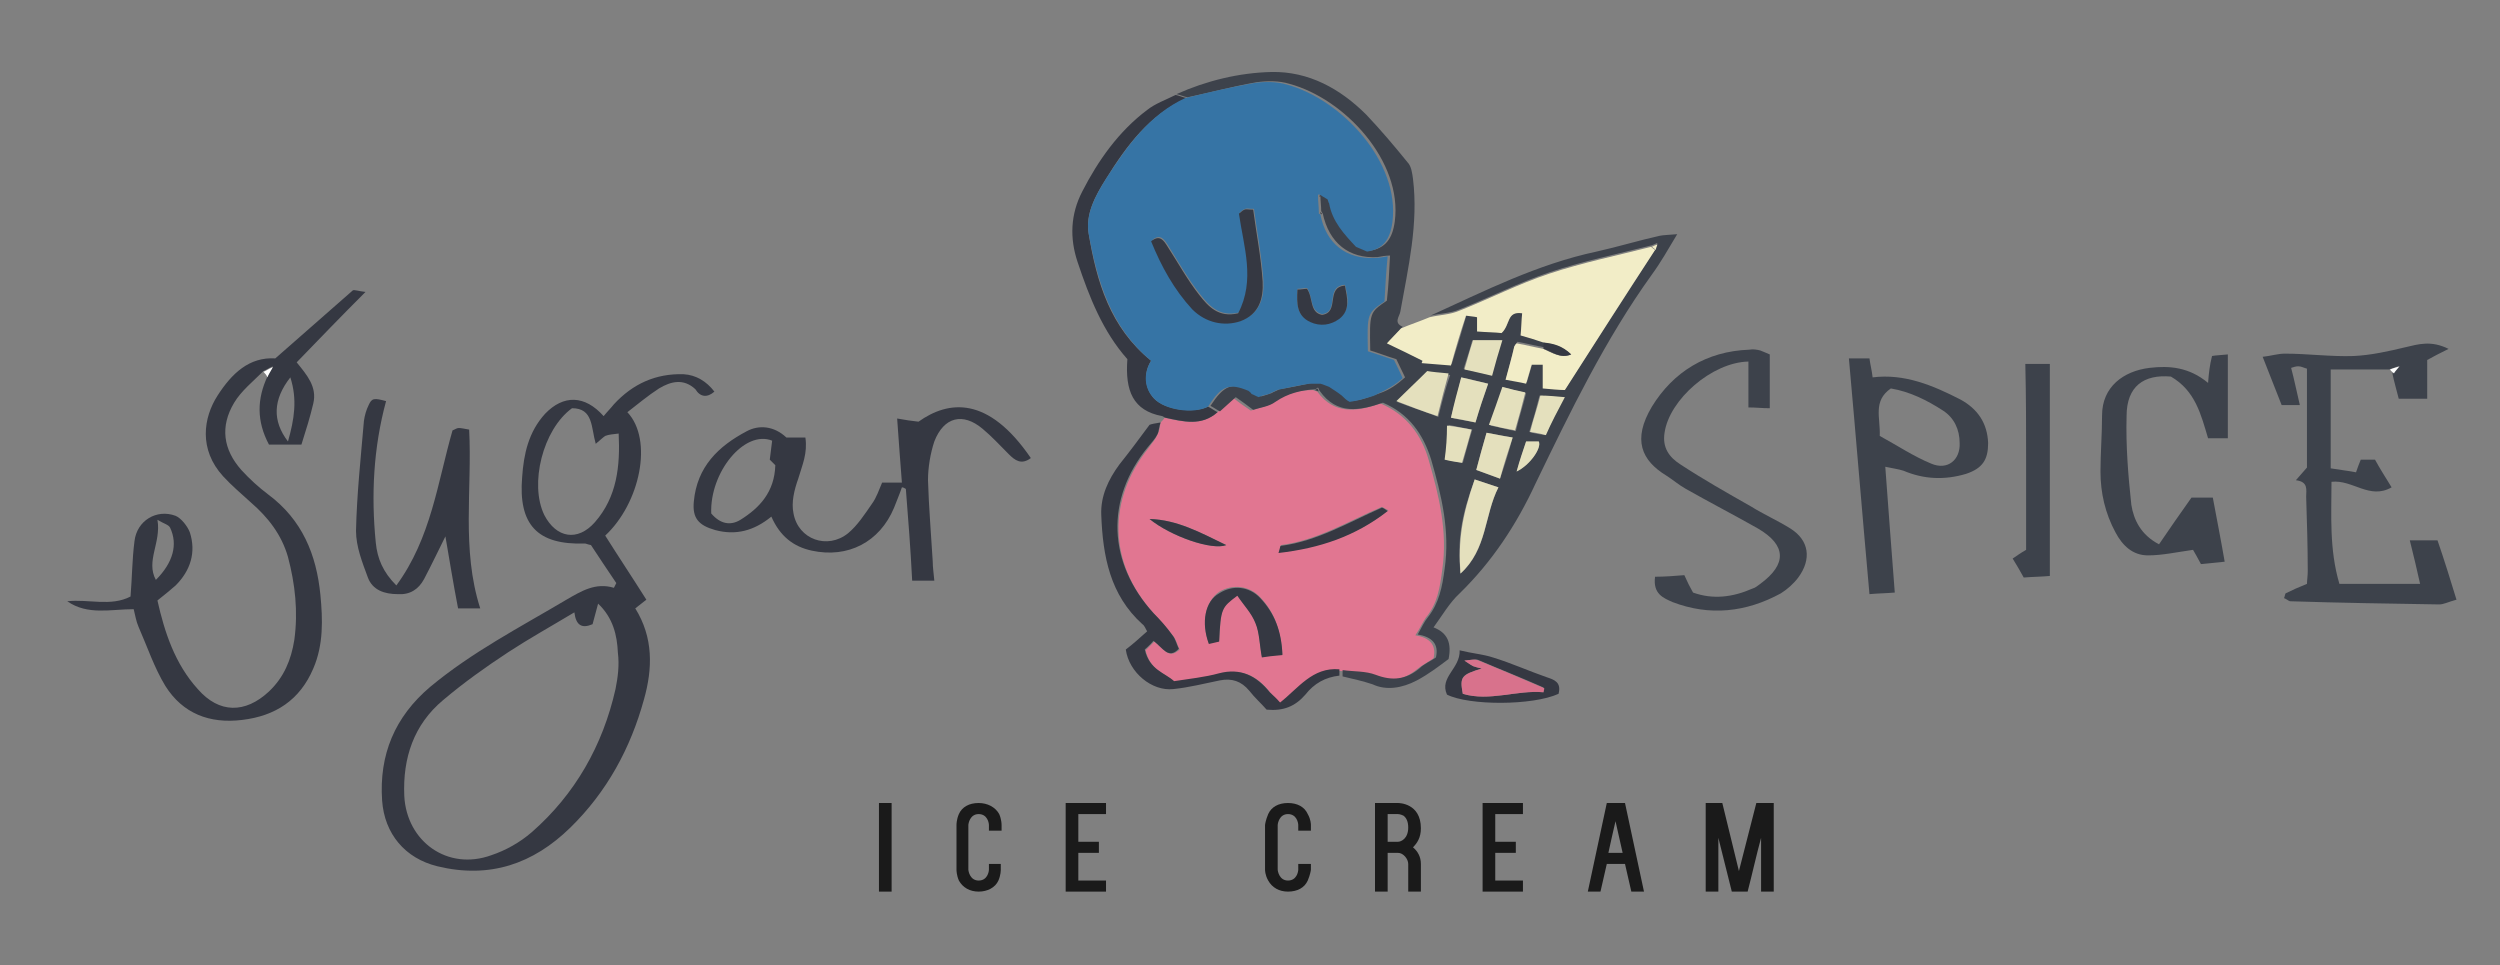 <?xml version="1.0" encoding="utf-8"?>
<!-- Generator: Adobe Illustrator 25.4.0, SVG Export Plug-In . SVG Version: 6.00 Build 0)  -->
<svg version="1.1" id="Layer_1" xmlns="http://www.w3.org/2000/svg" xmlns:xlink="http://www.w3.org/1999/xlink" x="0px" y="0px"
	 viewBox="0 0 316 122" style="enable-background:new 0 0 316 122;" xml:space="preserve">
<rect x="0" y="0" width="316" height="122" fill="#808080" stroke="none"/>
<style type="text/css">
	.st0{fill:none;}
	.st1{fill:#E17691;}
	.st2{fill:#3D424B;}
	.st3{fill:#353842;}
	.st4{fill:#F2EDC7;}
	.st5{fill:#3674A5;}
	.st6{fill:#E4E0BD;}
	.st7{fill:#FEFEFE;}
	.st8{fill:#D8728C;}
	.st9{fill:#1A1A1A;}
</style>
<g>
	<path class="st0" d="M97.5,55.7c-3.5-1.4-7.9,4-7.7,9.2c1.1,1.3,2.3,1.7,3.7,0.8c2.5-1.6,4.4-3.5,4.4-6.9c-0.2-0.2-0.5-0.5-0.7-0.7
		C97.4,57.2,97.5,56.4,97.5,55.7z"/>
	<path class="st0" d="M203.3,107.8h1.7l-0.9-4C203.9,105.1,203.6,106.4,203.3,107.8z"/>
	<path class="st0" d="M21.5,66.7c-0.2-0.4-0.9-0.6-1.6-1c0.5,2.9-1.5,5.2-0.1,7.6C21.9,71.2,22.6,68.8,21.5,66.7z"/>
	<path class="st0" d="M177.4,103.1c-0.4-0.2-0.7-0.2-0.7-0.2h-1.3v3.5h1.3c0.4,0,1.3-0.4,1.3-1.7C178,103.8,177.8,103.3,177.4,103.1
		z"/>
	<path class="st0" d="M245.6,51.8c-2.1-1.3-4.2-2.3-6.6-2.8c-2.2,1.6-1.3,3.8-1.4,6c2.2,1.2,4.3,2.6,6.5,3.5c2,0.8,3.6-0.5,3.6-2.7
		C247.7,54.2,247.1,52.8,245.6,51.8z"/>
	<path class="st0" d="M76.5,55c-0.4,0.2-0.7,0.5-1.2,1c-0.6-2.1-0.3-4.4-3-4.5c-3.7,2.7-5.4,9.6-3.5,13.5c1.5,3,4.2,3.4,6.4,0.9
		c2.8-3.2,3.2-7,3-11.2C77.5,54.8,76.9,54.8,76.5,55z"/>
	<path class="st0" d="M36.7,47.7c-2.2,2.8-2.3,5.5-0.3,8.1C37.2,53.1,37.6,50.6,36.7,47.7z"/>
	<path class="st1" d="M145.2,56.6c-5.3,6.6-5.1,14.7,0.7,21c0.8,0.9,1.6,1.8,2.4,2.8c0.4,0.5,0.5,1.1,0.8,1.7c-1.4,1.3-2-0.1-3.2-1
		c-0.4,0.4-0.9,0.9-1.1,1.1c0.6,2.6,2.5,2.9,3.7,4c1.9-0.3,3.9-0.5,5.7-1c2.8-0.8,4.8,0.3,6.4,2.4c0.3,0.4,0.7,0.8,1.3,1.3
		c2.3-1.8,4.1-4.6,7.5-4.1c1.4,0.2,2.9,0.1,4.2,0.6c2.1,0.8,3.8,0.6,5.5-0.8c0.6-0.5,1.4-0.9,2.1-1.4c0.4-1.7-0.5-2.6-2.3-2.9
		c0.6-0.9,0.9-1.6,1.3-2.2c1.5-1.8,1.8-3.8,2.1-6.1c0.7-4.8-0.4-9.3-1.7-13.8c-0.9-3.2-2.8-5.8-6.1-7.2c-2.9,1-5.8,1.5-8-1.5
		c-0.2-0.1-0.4-0.1-0.5-0.2c-1.9,0-3.6,0.5-5.1,1.6c-0.8,0.5-1.9,0.7-2.8,1c-0.9-0.6-1.6-1.1-2.2-1.6c-0.7,0.7-1.4,1.2-2,1.8
		c-2.1,1.8-4.4,1.2-6.7,0.7c-0.1,0.2-0.3,0.4-0.5,0.6c-0.1,0.5-0.1,1-0.4,1.5C146.1,55.5,145.6,56,145.2,56.6z M161.9,68.9
		c4.6-0.6,8.5-3,12.7-4.8c0.1-0.1,0.4,0.2,0.9,0.4c-4.1,3.2-8.7,4.7-13.8,5.3C161.8,69.2,161.9,68.9,161.9,68.9z M159.3,75.5
		c1.8,1.9,2.6,4.2,2.8,7.2c-1.1,0.1-1.9,0.2-2.6,0.3c-0.3-1.6-0.3-3.1-0.8-4.3c-0.5-1.3-1.5-2.3-2.3-3.5c-2,1.5-2.1,1.6-2.3,5.8
		c-0.4,0.1-0.9,0.2-1.3,0.3c-1-2.7-0.4-5.3,1.3-6.5C155.8,73.8,157.9,74,159.3,75.5z M155,68.9c-1.8,0.7-7-1.1-9.7-3.3
		C148.8,65.7,151.7,67.3,155,68.9z"/>
	<path class="st2" d="M179.1,86c1.5-0.8,2.8-1.8,4-2.7c0.4-2-0.1-3.3-1.9-4c1.1-1.5,2-3.1,3.3-4.3c4.1-4,7.2-8.7,9.6-13.9
		c4.4-9.1,8.8-18.2,14.7-26.4c1.1-1.5,2-3.1,3.2-5.1c-1.1,0.1-1.7,0.1-2.2,0.2c-2.7,0.6-5.3,1.4-8,2c-7.5,1.6-14.2,5-21,8.1
		c1.2-0.3,2.6-0.3,3.7-0.8c3.8-1.5,7.5-3.4,11.4-4.7c4.2-1.4,8.6-2.3,12.9-3.4c0.2-0.1,0.3-0.1,0.7-0.3c-0.1,0.3-0.2,0.5-0.2,0.7
		c-3.7,5.8-7.5,11.6-11.4,17.7c-0.7,0-1.7-0.1-2.8-0.2c0-1.1,0-2,0-3c-0.5,0-0.9,0-1.4,0c-0.2,0.7-0.4,1.4-0.7,2.4
		c-0.8-0.1-1.5-0.3-2.6-0.5c0.4-1.5,0.7-2.9,1.1-4.2c0.1-0.1,0.2-0.2,0.3-0.4c1.1,0.2,2.3,0.5,3.4,0.7c0-0.3,0-0.5,0-0.8
		c-0.9-0.3-1.9-0.6-2.9-0.9c0.1-0.9,0.1-1.8,0.2-2.8c-2-0.3-1.5,1.5-2.6,2.5c-0.8,0-1.9-0.1-3.1-0.2c0-0.6,0-1.1,0-1.8
		c-0.5,0-0.8-0.1-1.4-0.2c-0.6,2.1-1.2,4.1-1.9,6.3c-1.3-0.1-2.5-0.2-3.7-0.3c0-0.1,0.1-0.2,0.1-0.3c-1.4-0.7-2.8-1.4-4.4-2.2
		c0.6-0.6,1.2-1.2,1.8-1.9c-1.2-0.5-0.4-1.3-0.3-1.9c1-5.6,2.3-11.1,1.6-16.8c-0.1-0.7-0.2-1.6-0.7-2.1c-1.7-2.1-3.4-4.1-5.2-6
		c-3.3-3.3-7.3-5.5-12-5.4c-4.1,0.1-8.2,1.1-12,2.8c0.5,0.1,0.9,0.3,1.4,0.4c2.9-0.6,5.8-1.4,8.7-1.9c1.4-0.2,2.9-0.2,4.2,0.2
		c7,1.9,14.3,9.8,13.3,17.4c-0.3,2.2-1.2,3.4-3.2,3.7c-0.5-0.2-0.9-0.4-1.4-0.6c-1.6-1.5-3.1-3.2-3.4-5.5c-0.1-0.2-0.1-0.4-0.2-0.5
		c-0.3-0.2-0.7-0.4-1-0.6c0,0.1-0.1,0.2-0.2,0.2c0,0.7,0.1,1.3,0.1,2c0.1,0.1,0.1,0.2,0.2,0.3c0.8,3.7,3.3,5.7,6.9,5.5
		c0.5-0.1,1.1-0.2,1.6-0.2c-0.1,2-0.2,3.9-0.4,5.7c-2.2,1.5-2.2,1.5-2.1,6.3c1,0.3,2,0.7,3.3,1.1c0.3,0.6,0.6,1.3,1.1,2.3
		c-1,0.9-2,1.6-3.2,2c-0.6,0.2-1.1,0.4-1.7,0.6s-1.2,0.3-1.8,0.4c-0.3-0.3-0.6-0.6-1-0.8c-0.6-0.4-1.1-0.7-1.6-1.1
		c-0.4-0.1-0.8-0.3-1.1-0.4l0,0c-0.5,0-0.9,0-1.4,0c-1.4,0.3-2.8,0.6-4.1,0.8c-0.3,0.2-0.7,0.3-1,0.5c-0.4,0.1-0.8,0.3-1.3,0.4
		c-0.3-0.1-0.6-0.3-0.9-0.4c-0.1-0.1-0.3-0.2-0.4-0.4c-2.4-1-3.4-0.6-5.1,2c0.4,0.2,0.8,0.5,1.2,0.7c0.7-0.6,1.3-1.2,2-1.8
		c0.7,0.5,1.3,0.9,2.2,1.6c0.9-0.3,2-0.4,2.8-1c1.6-1.1,3.3-1.5,5.1-1.6c0.1-0.1,0.2-0.2,0.3-0.2c0.1,0.1,0.1,0.3,0.2,0.4
		c2.2,3.1,5.1,2.5,8,1.5c3.3,1.4,5.1,4,6.1,7.2c1.3,4.5,2.4,9,1.7,13.8c-0.3,2.3-0.7,4.3-2.1,6.1c-0.5,0.6-0.8,1.3-1.3,2.2
		c1.8,0.3,2.7,1.2,2.3,2.9c-0.7,0.5-1.5,0.8-2.1,1.4c-1.7,1.4-3.4,1.6-5.5,0.8c-1.3-0.5-2.8-0.4-4.2-0.6c0,0.2,0,0.5,0,0.8
		c1.3,0.3,2.6,0.6,3.8,1C175.2,87.3,177.2,87,179.1,86z M184.6,72.5c-0.4-4.3,0.1-7.3,1.8-11.9c0.9,0.3,1.8,0.6,3,1
		C187.6,65.2,188,69.5,184.6,72.5z M189.6,60.5c-1.1-0.4-1.9-0.7-3-1.1c0.4-1.5,0.8-3,1.3-4.7c1.1,0.2,2.1,0.4,3.3,0.6
		C190.7,57.2,190.2,58.8,189.6,60.5z M194.6,50c1,0.1,1.9,0.2,3.1,0.2c-0.9,1.7-1.6,3.1-2.4,4.8c-0.7-0.1-1.3-0.2-2-0.4
		C193.8,53,194.2,51.6,194.6,50z M194.5,55.8c0.4,0.8-1.1,2.9-2.8,3.8c0.5-1.5,0.8-2.6,1.2-3.8C193.5,55.8,194.1,55.8,194.5,55.8z
		 M192.9,49.7c-0.4,1.6-0.9,3.1-1.3,4.8c-1.1-0.2-2.1-0.5-3.2-0.7c0.6-1.6,1.1-3.1,1.7-4.8C191,49.2,191.8,49.4,192.9,49.7z
		 M186.1,43c1.2,0,2.3,0,3.7,0c-0.5,1.6-0.9,2.9-1.3,4.4c-1.2-0.3-2.2-0.5-3.5-0.8C185.4,45.3,185.8,44.2,186.1,43z M184.7,47.7
		c1.1,0.2,2.1,0.5,3.4,0.8c-0.6,1.7-1.1,3.2-1.6,4.9c-0.9-0.2-1.8-0.3-3.1-0.6C183.9,51,184.3,49.5,184.7,47.7z M186.1,54.3
		c-0.5,1.6-0.8,2.8-1.2,4.2c-0.8-0.1-1.4-0.3-2.2-0.4c0.1-1.4,0.3-2.8,0.4-4.4C184.1,53.9,185,54.1,186.1,54.3z M181.8,52.7
		c-1.8-0.7-3.4-1.2-5.2-1.9c1.3-1.3,2.4-2.3,3.9-3.8c0.5,0.1,1.6,0.2,2.8,0.4C182.7,49.1,182.3,50.7,181.8,52.7z"/>
	<path class="st3" d="M90.3,49.5c-1-1.3-2.3-2.1-3.9-2.2c-3.5-0.1-6.4,1.2-8.8,3.8c-0.4,0.5-0.9,1-1.3,1.5c-2.4-2.7-5.1-2.7-7.4-0.3
		c-2.1,2.3-2.7,5.1-2.9,8c-0.5,6,1.9,8.6,7.9,8.4c0.2,0,0.3,0.1,0.8,0.2c1,1.5,2.1,3.2,3.2,4.8c-0.1,0.2-0.2,0.4-0.3,0.6
		c-2.3-0.7-4.1,0.4-6,1.5c-5.9,3.5-11.9,6.6-17.2,11c-4.5,3.8-6.5,8.6-6.1,14.4c0.3,4.2,2.9,7.3,7,8.3c6.6,1.6,12.1-0.3,16.8-4.9
		c4.6-4.5,7.6-10,9.3-16.2c1.1-3.9,1.2-7.8-1.1-11.5c0.5-0.4,0.9-0.7,1.4-1.1c-1.7-2.7-3.5-5.4-5.2-8.1c4.4-4.1,6.1-12.1,2.8-15.6
		c1.3-1,2.6-2.1,4-3c1.5-0.9,3.1-1.3,4.6,0.1C88.5,50.2,89.4,50.3,90.3,49.5z M77.8,87.1c-1.6,7.1-5.1,13.3-10.6,18.1
		c-1.5,1.3-3.3,2.3-5.1,2.9c-5.5,2-10.7-1.7-11-7.5c-0.2-4.8,1.2-9,4.9-12.1c2.6-2.2,5.4-4.2,8.3-6.1c2.6-1.7,5.3-3.2,8.3-5
		c0.2,1.6,0.9,2.1,2.3,1.5c0.2-0.7,0.4-1.5,0.7-2.6c1.9,1.8,2.4,4,2.5,6.2C78.3,84.1,78.1,85.6,77.8,87.1z M75.2,66
		c-2.2,2.5-4.9,2-6.4-0.9c-1.9-3.9-0.2-10.8,3.5-13.5c2.7,0,2.4,2.4,3,4.5c0.6-0.5,0.9-0.8,1.2-1c0.5-0.2,1-0.2,1.7-0.3
		C78.4,58.9,78,62.8,75.2,66z"/>
	<path class="st3" d="M33.9,62.5c-1.2-0.9-2.4-2-3.4-3.1c-2.3-2.6-2.7-5.5-0.9-8.5c0.9-1.5,2.4-2.7,3.7-4c0.3-0.1,0.5-0.3,1.2-0.6
		c-0.4,0.7-0.5,1-0.7,1.3c-1.3,2.8-1.4,5.6,0.2,8.6c1.4,0,2.7,0,4.1,0c0.6-1.9,1.1-3.5,1.5-5.2c0.5-2.1-0.8-3.6-2.1-5.2
		c2.9-3,5.6-5.8,8.7-8.9c-0.9-0.1-1.4-0.3-1.6-0.2c-3.2,2.8-6.4,5.6-9.8,8.6c-3.3-0.2-5.5,1.9-7.3,4.7c-1.8,2.8-2.4,6.8,0.7,10.2
		c1.1,1.2,2.3,2.2,3.5,3.3c2.2,1.9,3.9,4.1,4.7,6.9c0.9,3.4,1.3,6.9,0.8,10.5c-0.4,2.5-1.3,4.7-3.2,6.5c-3,2.8-6.3,2.8-9-0.3
		c-2.9-3.2-4.2-7.2-5.1-11.2c0.9-0.7,1.6-1.3,2.3-1.9c1.9-1.9,2.6-4.2,1.8-6.7c-0.3-0.8-1.1-1.8-1.8-2.1c-2.4-0.9-4.9,0.6-5.2,3.2
		c-0.3,2.3-0.3,4.6-0.5,7c-2.5,1.3-5.3,0.3-8,0.6c2.6,1.8,5.5,1,8.4,1c0.2,0.8,0.3,1.5,0.6,2.2c1.1,2.5,2,5.2,3.4,7.5
		c2.2,3.5,5.6,4.8,9.7,4.3c4.2-0.5,7.3-2.5,9-6.5c1.3-3,1.2-6.2,0.9-9.3C40,70.1,38.2,65.7,33.9,62.5z M36.7,47.7
		c0.9,2.8,0.5,5.3-0.3,8.1C34.4,53.2,34.5,50.5,36.7,47.7z M19.9,65.7c0.8,0.5,1.4,0.6,1.6,1c1,2.1,0.4,4.4-1.8,6.6
		C18.4,70.9,20.4,68.6,19.9,65.7z"/>
	<path class="st2" d="M308.1,68.3c-1,0-2.1,0-3.5,0c0.5,2,0.9,3.7,1.3,5.5c-3.5,0-6.8,0-10.2,0c-1.3-4.4-1-8.7-1-12.9
		c2.7-0.3,4.8,2.3,7.6,0.7c-0.8-1.3-1.5-2.4-2.1-3.5c-0.7,0-1.2,0-1.8,0c-0.2,0.5-0.4,1-0.6,1.6c-1-0.2-2-0.3-3.2-0.5
		c0-4.2,0-8.3,0-12.5c2.5,0,5,0,7.4,0c0.2-0.1,0.4-0.1,1.1-0.4c-0.4,0.6-0.6,0.7-0.7,0.9c0.2,1,0.5,2,0.8,3.2c1.2,0,2.4,0,3.6,0
		c0-1.9,0-3.5,0-4.9c0.9-0.5,1.5-0.8,2.7-1.4c-2.2-1.1-3.8-0.6-5.5-0.2c-2.1,0.5-4.3,1-6.5,1.1c-2.9,0.1-5.8-0.3-8.7-0.3
		c-0.9,0-1.8,0.3-2.8,0.4c0.9,2.3,1.6,4.1,2.4,6.1c0.5,0,1.2,0,2.3,0c-0.4-1.7-0.7-3.2-1.1-4.7c0.3-0.1,0.6-0.2,0.9-0.2
		c0.4,0,0.7,0.2,1.1,0.3c0,4.3,0,8.5,0,12.5c-0.5,0.6-0.9,1-1.4,1.6c1.6,0.2,1.3,1.2,1.3,2.1c0.1,3.1,0.2,6.3,0.2,9.4
		c0,0.6-0.1,1.2-0.1,1.6c-1,0.4-1.9,0.8-2.7,1.2c-0.1,0.2-0.1,0.4-0.2,0.6c0.3,0.1,0.6,0.4,0.8,0.4c6.2,0.2,12.5,0.3,18.8,0.4
		c0.6,0,1.1-0.3,2.2-0.6C309.7,73.2,309,70.9,308.1,68.3z"/>
	<path class="st4" d="M179.8,45.6c0,0.1-0.1,0.2-0.1,0.3c1.2,0.1,2.4,0.2,3.7,0.3c0.6-2.2,1.2-4.2,1.9-6.3c0.6,0.1,1,0.1,1.4,0.2
		c0,0.7,0,1.2,0,1.8c1.2,0.1,2.3,0.1,3.1,0.2c1.1-1,0.6-2.8,2.6-2.5c-0.1,0.9-0.1,1.9-0.2,2.8c1.1,0.3,2,0.6,2.9,0.9
		c1.2,0.2,2.4,0.5,3.5,1.5c-0.8,0.3-1.4,0.2-1.9,0c-0.6-0.2-1.1-0.5-1.6-0.7c-1.1-0.2-2.3-0.5-3.4-0.7c-0.1,0.1-0.2,0.2-0.3,0.4
		c-0.3,1.4-0.7,2.7-1.1,4.2c1,0.2,1.8,0.3,2.6,0.5c0.3-1,0.5-1.7,0.7-2.4c0.5,0,0.9,0,1.4,0c0,1,0,1.9,0,3c1.1,0.1,2.1,0.2,2.8,0.2
		c3.9-6.1,7.6-11.9,11.4-17.7c-0.1-0.1-0.3-0.2-0.5-0.4c-4.3,1.1-8.7,2-12.9,3.4c-3.9,1.3-7.6,3.2-11.4,4.7
		c-1.2,0.5-2.5,0.5-3.7,0.8c-1.2,0.5-2.4,0.9-3.6,1.4c-0.6,0.6-1.2,1.3-1.8,1.9C177,44.2,178.4,44.9,179.8,45.6z"/>
	<path class="st4" d="M195.1,44.1c-1.1-0.2-2.3-0.5-3.4-0.7C192.9,43.6,194,43.9,195.1,44.1L195.1,44.1z"/>
	<path class="st3" d="M116.1,53.3c-0.9-0.1-1.6-0.2-2.7-0.4c0.2,2.9,0.4,5.5,0.6,8.1c-0.9,0-1.6,0-2.5,0c-0.4,0.9-0.7,1.9-1.3,2.7
		c-0.9,1.3-1.8,2.7-3,3.7c-2.6,2.1-6.3,0.8-6.9-2.5c-0.3-1.4,0.1-3,0.6-4.4c0.5-1.7,1.2-3.2,0.9-5.2c-0.9,0-1.7,0-2.4,0
		c-1.6-1.5-3.5-1.6-5-0.8c-3.6,1.9-6.3,4.5-6.7,8.9c-0.2,2.1,0.6,3,2.7,3.6c2.6,0.7,4.9,0.1,7.1-1.7c1.1,2.5,2.8,3.8,5.1,4.3
		c4.6,1,8.6-1.1,10.4-5.4c0.3-0.8,0.7-1.7,1-2.6c0.2,0,0.3,0.1,0.5,0.2c0.3,3.8,0.6,7.6,0.8,11.6c1,0,1.8,0,2.8,0
		c-0.1-1.1-0.2-1.7-0.2-2.4c-0.2-3.4-0.5-6.9-0.6-10.3c0-1.6,0.3-3.4,0.8-4.9c1.2-3.1,3.6-3.7,6.1-1.6c1.2,1,2.2,2.1,3.3,3.2
		c0.8,0.8,1.6,1.4,2.8,0.5C124.9,50,119.9,50.6,116.1,53.3z M93.6,65.7c-1.3,0.8-2.6,0.5-3.7-0.8c-0.2-5.2,4.2-10.6,7.7-9.2
		c-0.1,0.7-0.2,1.5-0.3,2.4c0.2,0.2,0.5,0.5,0.7,0.7C97.9,62.2,96,64.2,93.6,65.7z"/>
	<path class="st2" d="M226.3,66.8c-1.6-1-3.4-1.8-5-2.8c-3-1.7-6-3.4-8.9-5.3c-1.4-0.9-2.3-2.1-2-4c0.6-4.2,6-8.9,10.6-9
		c0,1.9,0,3.8,0,5.8c1,0,1.7,0.1,2.7,0.1c0-2.5,0-4.7,0-6.8c-0.5-0.2-0.9-0.4-1.2-0.5c-0.4-0.1-0.9-0.2-1.4-0.1
		c-5.4,0.2-9.6,2.8-12.3,7.2c-2.5,4.2-1.3,6.8,1.8,8.7c0.8,0.5,1.6,1.2,2.5,1.7c3,1.7,6.1,3.3,9.1,5c3.6,2.1,3.7,4.5,0.3,7
		c-0.3,0.2-0.6,0.5-1,0.6c-2.5,1.1-5,1.4-7.5,0.5c-0.4-0.7-0.7-1.3-1.1-2.2c-1.2,0.1-2.5,0.2-3.7,0.2c-0.3,2.2,1.1,2.7,2.2,3.2
		c4.7,1.8,9.3,1.3,13.7-1.1c0.8-0.5,1.6-1.2,2.2-2C229,70.7,228.7,68.3,226.3,66.8z"/>
	<path class="st2" d="M279.1,48.4c-2.4-2-4.9-2.2-7.4-1.9c-3.3,0.4-6,2.4-6,6c0,2.4-0.2,4.8-0.2,7.1c0,2.7,0.6,5.3,1.9,7.7
		c0.9,1.7,2.2,2.9,4.1,2.9c1.8,0,3.6-0.4,5.7-0.7c0.2,0.3,0.5,0.9,1,1.8c1-0.1,2-0.2,3-0.3c-0.5-2.9-1-5.4-1.5-8.1c-1,0-1.9,0-2.7,0
		c-1.5,2.1-2.8,4-4.1,5.9c-2.3-1.2-3.2-3.1-3.5-5c-0.4-3.7-0.7-7.4-0.6-11.2c0-3.8,2.2-5.3,5.6-5c3.1,1.8,3.8,4.8,4.7,7.8
		c0.9,0,1.8,0,2.5,0c0-3.6,0-6.9,0-10.6c-0.9,0.1-1.5,0.1-2,0.2C279.3,46.2,279.2,47.1,279.1,48.4z"/>
	<path class="st2" d="M247.8,50.5c-3.5-1.8-7.1-3.3-11.1-2.8c-0.1-0.9-0.3-1.6-0.4-2.4c-0.9,0-1.7,0-2.6,0c0.9,10,1.7,19.8,2.6,29.8
		c1.1-0.1,2-0.1,3.2-0.2c-0.4-5.3-0.8-10.3-1.2-15.9c0.9,0.2,1.7,0.3,2.3,0.5c2.6,1.1,5.2,1.2,7.9,0.4c2.1-0.7,2.8-1.8,2.8-3.9
		C251.2,53.5,250,51.7,247.8,50.5z M244.1,58.6c-2.2-0.9-4.3-2.3-6.5-3.5c0.1-2.3-0.9-4.4,1.4-6c2.4,0.4,4.6,1.5,6.6,2.8
		c1.4,0.9,2.1,2.4,2.1,4.1C247.8,58.1,246.2,59.5,244.1,58.6z"/>
	<path class="st3" d="M53.6,73.2c1-1.9,1.9-3.8,2.7-5.4c0.5,2.9,1,6,1.6,9.1c1.1,0,1.8,0,2.8,0c-2.4-7.5-1-15.1-1.4-22.6
		c-0.6-0.1-1-0.2-1.3-0.2c-0.3,0-0.5,0.2-0.8,0.3C55.3,61,54.5,68,50.1,74c-1.7-1.7-2.4-3.4-2.6-5.4c-0.6-6-0.3-12,1.3-17.9
		c-1.5-0.4-1.8-0.4-2.2,0.5c-0.3,0.6-0.5,1.3-0.6,2c-0.4,4.7-0.9,9.3-1,13.9c0,2,0.8,4,1.5,5.9c0.6,1.6,2.1,2.1,3.8,2.1
		C51.8,75.2,52.9,74.5,53.6,73.2z"/>
	<path class="st3" d="M161.8,88.8c-0.5-0.6-0.9-0.9-1.3-1.3c-1.7-2.1-3.7-3.1-6.4-2.4c-1.8,0.5-3.8,0.7-5.7,1
		c-1.2-1.1-3.1-1.4-3.7-4c0.2-0.2,0.7-0.6,1.1-1.1c1.2,0.9,1.9,2.4,3.2,1c-0.3-0.6-0.4-1.2-0.8-1.7c-0.7-1-1.5-1.9-2.4-2.8
		c-5.8-6.4-6.1-14.4-0.7-21c0.4-0.5,0.9-1,1.2-1.6c0.2-0.4,0.2-1,0.4-1.5c-0.6,0.1-1.2,0.2-1.4,0.3c-1.4,1.9-2.6,3.5-3.8,5
		c-1.4,1.9-2.4,4-2.3,6.4c0.2,5.2,1.1,10.1,5.2,13.8c0.3,0.2,0.4,0.6,0.6,0.9c-1,0.9-1.9,1.7-2.7,2.3c0.4,2.9,3.3,5.3,6,5
		c2-0.2,3.9-0.7,5.9-1.1c1.5-0.3,2.7,0.1,3.7,1.3c0.7,0.9,1.6,1.7,2.2,2.4c2.1,0.2,3.6-0.4,4.9-1.9c1.1-1.4,2.5-2.2,4.3-2.4
		c0-0.2,0-0.5,0-0.8C165.9,84.3,164.1,87,161.8,88.8z"/>
	<path class="st3" d="M153.9,52.1c-0.4-0.2-0.8-0.5-1.2-0.7c-1.9,0.9-5.4,0.4-6.8-1c-1.2-1.3-1.4-3.2-0.4-4.8
		c-5.2-4.2-6.9-10-7.9-16.1c-0.4-2.4,0.8-4.7,2.2-6.9c2.6-4.2,5.5-8.1,10.2-10.2c-0.5-0.1-0.9-0.3-1.4-0.4c-1.2,0.6-2.6,1.1-3.6,1.9
		c-3.6,2.7-6.2,6.4-8.2,10.3c-1.5,2.9-1.6,5.9-0.6,8.9c1.5,4.5,3.2,8.8,6.3,12.3c-0.3,4,0.7,6.5,4.4,7.2c0.1,0,0.3,0.2,0.4,0.2
		C149.6,53.3,151.9,53.9,153.9,52.1z"/>
	<path class="st2" d="M256.1,58c0,3.9,0,7.8,0,11.5c-0.7,0.4-1.1,0.7-1.7,1.1c0.5,0.8,0.9,1.5,1.4,2.4c1.2-0.1,2.3-0.1,3.3-0.2
		c0-9.1,0-17.9,0-26.8c-1.1,0-1.8,0-3.1,0C256.1,50.2,256.1,54.1,256.1,58z"/>
	<path class="st3" d="M195.5,85.6c-2.3-0.8-4.5-1.8-6.8-2.5c-1.2-0.4-2.6-0.5-4.2-0.9c0.1,2.3-2.6,3.4-1.6,5.6
		c2.8,1.4,10.8,1.4,14.1-0.1C197.4,86.2,196.4,85.9,195.5,85.6z M195.1,87.5c-3.4-0.3-6.8,1.2-10.2,0.2c-0.4-2.2-0.2-2.4,2.4-3.2
		c-0.5-0.1-0.8-0.2-1.1-0.3c-0.2-0.1-0.5-0.3-1.1-0.7c0.9-0.1,1.4-0.2,1.7-0.1c2.8,1.2,5.6,2.3,8.3,3.5
		C195.1,87.1,195.1,87.3,195.1,87.5z"/>
	<path class="st3" d="M152.8,81.4c0.4-0.1,0.9-0.2,1.3-0.3c0.2-4.2,0.3-4.3,2.3-5.8c0.8,1.2,1.8,2.2,2.3,3.5
		c0.5,1.2,0.5,2.7,0.8,4.3c0.6-0.1,1.4-0.2,2.6-0.3c-0.1-3-1-5.3-2.8-7.2c-1.4-1.5-3.5-1.7-5.2-0.6C152.3,76,151.8,78.7,152.8,81.4z
		"/>
	<path class="st3" d="M174.6,64.2c-4.1,1.8-8.1,4.2-12.7,4.8c-0.1,0-0.1,0.3-0.3,0.9c5.2-0.6,9.7-2.1,13.8-5.3
		C175,64.3,174.7,64.1,174.6,64.2z"/>
	<path class="st3" d="M155,68.9c-3.3-1.6-6.2-3.2-9.7-3.3C148,67.8,153.2,69.6,155,68.9z"/>
	<path class="st3" d="M166.5,49.1c-0.1,0.1-0.2,0.2-0.3,0.2c0.2,0.1,0.4,0.1,0.5,0.2C166.6,49.3,166.6,49.2,166.5,49.1z"/>
	<path class="st5" d="M139.8,22.6c-1.3,2.1-2.6,4.4-2.2,6.9c1.1,6,2.8,11.9,7.9,16.1c-1,1.6-0.9,3.5,0.4,4.8c1.3,1.4,4.9,2,6.8,1
		c1.7-2.7,2.7-3,5.1-2c0.1,0.1,0.3,0.2,0.4,0.4c0.3,0.1,0.6,0.3,0.9,0.4c0.4-0.2,0.9-0.3,1.3-0.4c0.3-0.2,0.7-0.3,1-0.5
		c1.4-0.3,2.8-0.6,4.1-0.8c0.5,0,0.9,0,1.4,0l0,0c0.4,0.1,0.8,0.3,1.1,0.4c0.6,0.4,1.1,0.7,1.6,1.1c0.3,0.3,0.6,0.6,1,0.8
		c0.6-0.1,1.2-0.2,1.8-0.4c0.6-0.2,1.2-0.3,1.7-0.6c1.1-0.5,2.2-1.1,3.2-2c-0.4-0.9-0.8-1.7-1.1-2.3c-1.2-0.4-2.3-0.8-3.3-1.1
		c-0.1-4.8-0.1-4.8,2.1-6.3c0.1-1.8,0.2-3.7,0.4-5.7c-0.5,0.1-1.1,0.2-1.6,0.2c-3.6,0.2-6.2-1.8-6.9-5.5l-0.2-0.1v-0.2
		c0-0.7-0.1-1.3-0.1-2l0-0.2l0.2,0c0.3,0.2,0.7,0.4,1,0.6c0.1,0.2,0.1,0.4,0.2,0.5c0.4,2.3,1.9,3.9,3.4,5.5c0.5,0.2,0.9,0.4,1.4,0.6
		c2-0.3,2.9-1.5,3.2-3.7c1-7.6-6.4-15.5-13.3-17.4c-1.3-0.4-2.9-0.4-4.2-0.2c-2.9,0.5-5.8,1.2-8.7,1.9
		C145.3,14.5,142.5,18.4,139.8,22.6z M164,36.5c0.5,0,0.9-0.1,1.2-0.1c0.8,1.1,0.3,2.9,1.9,3.3c2.3-0.3,0.3-3.5,2.9-3.7
		c0.4,1.6,0.7,3.1-0.7,4.2c-1.1,0.9-2.4,1-3.7,0.4C163.9,39.9,163.9,38.4,164,36.5z M147.7,31.1c1.3,2.1,2.5,4.2,4,6.1
		c1.1,1.4,2.4,2.9,4.9,2.3c2.2-4.2,0.7-8.4,0.1-12.6c0.2-0.2,0.4-0.4,0.7-0.5c0.2-0.1,0.4,0,1.1,0c0.4,3,1,6.1,1.2,9.1
		c0.1,2.1-0.4,4.1-2.8,5c-2.1,0.7-4.3,0.2-6-1.6c-2.3-2.5-3.9-5.4-5.2-8.6C146.7,29.5,147.2,30.3,147.7,31.1z"/>
	<path class="st5" d="M169.8,49.8c0.3,0.3,0.6,0.6,1,0.8c0.6-0.1,1.2-0.2,1.8-0.4c-0.6,0.2-1.2,0.3-1.8,0.4
		C170.5,50.4,170.2,50.1,169.8,49.8z"/>
	<path class="st5" d="M174.3,49.8c-0.6,0.2-1.1,0.4-1.7,0.6C173.2,50.2,173.8,50,174.3,49.8z"/>
	<path class="st6" d="M184.6,72.5c3.4-3.1,3-7.4,4.8-10.9c-1.2-0.4-2.1-0.7-3-1C184.8,65.2,184.3,68.3,184.6,72.5z"/>
	<path class="st6" d="M180.4,46.9c-1.5,1.5-2.6,2.5-3.9,3.8c1.8,0.7,3.4,1.3,5.2,1.9c0.5-2,0.9-3.6,1.4-5.4
		C182,47.1,180.9,47,180.4,46.9z"/>
	<path class="st6" d="M186.6,59.4c1.1,0.4,1.9,0.7,3,1.1c0.5-1.8,1-3.4,1.6-5.2c-1.3-0.2-2.2-0.4-3.3-0.6
		C187.4,56.4,187,57.9,186.6,59.4z"/>
	<path class="st6" d="M188.1,48.5c-1.2-0.3-2.2-0.5-3.4-0.8c-0.5,1.8-0.9,3.3-1.3,5.1c1.2,0.2,2.1,0.4,3.1,0.6
		C187,51.7,187.5,50.2,188.1,48.5z"/>
	<path class="st6" d="M191.5,54.4c0.5-1.7,0.9-3.2,1.3-4.8c-1-0.2-1.8-0.4-2.9-0.7c-0.6,1.7-1.1,3.2-1.7,4.8
		C189.4,54,190.4,54.2,191.5,54.4z"/>
	<path class="st6" d="M189.9,43c-1.4,0-2.5,0-3.7,0c-0.4,1.2-0.7,2.3-1.1,3.7c1.3,0.3,2.3,0.5,3.5,0.8C189,46,189.4,44.6,189.9,43z"
		/>
	<path class="st6" d="M197.8,50.2c-1.2-0.1-2.1-0.2-3.1-0.2c-0.4,1.6-0.9,3-1.3,4.6c0.7,0.1,1.3,0.2,2,0.4
		C196.1,53.4,196.9,51.9,197.8,50.2z"/>
	<path class="st6" d="M182.6,58.1c0.8,0.2,1.5,0.3,2.2,0.4c0.4-1.4,0.8-2.7,1.2-4.2c-1.2-0.2-2-0.4-3.1-0.5
		C182.9,55.3,182.8,56.7,182.6,58.1z"/>
	<path class="st6" d="M194.5,55.8c-0.5,0-1,0-1.6,0c-0.4,1.2-0.8,2.3-1.2,3.8C193.4,58.8,194.9,56.6,194.5,55.8z"/>
	<path class="st3" d="M196.7,44.8c0.6,0.2,1.2,0.3,1.9,0c-1.1-1.1-2.3-1.4-3.5-1.5c0,0.3,0,0.5,0,0.8l0,0
		C195.7,44.3,196.2,44.6,196.7,44.8z"/>
	<path class="st3" d="M196.7,44.8c-0.6-0.2-1.1-0.5-1.6-0.7l0,0l0,0C195.7,44.3,196.2,44.6,196.7,44.8z"/>
	<path class="st3" d="M167.1,27.1c0-0.1-0.1-0.2-0.2-0.3V27L167.1,27.1z"/>
	<path class="st4" d="M209.5,30.9c-0.3,0.1-0.5,0.2-0.7,0.3c0.1,0.1,0.3,0.2,0.5,0.4C209.3,31.4,209.4,31.2,209.5,30.9z"/>
	<path class="st3" d="M166.8,24.9c0.1-0.1,0.2-0.1,0.2-0.2l-0.2,0L166.8,24.9z"/>
	<path class="st7" d="M33.3,47c0.2,0.2,0.4,0.4,0.5,0.7c0.1-0.3,0.3-0.6,0.7-1.3C33.8,46.7,33.6,46.9,33.3,47z"/>
	<path class="st7" d="M302.1,46.7c0.1,0.2,0.3,0.3,0.5,0.5c0.1-0.2,0.2-0.3,0.7-0.9C302.6,46.5,302.4,46.6,302.1,46.7z"/>
	<path class="st8" d="M185.1,83.5c0.6,0.4,0.9,0.6,1.1,0.7c0.3,0.1,0.6,0.2,1.1,0.3c-2.6,0.8-2.8,1.1-2.4,3.2
		c3.4,1,6.8-0.5,10.2-0.2c0-0.2,0.1-0.3,0.1-0.5c-2.8-1.2-5.6-2.4-8.3-3.5C186.5,83.3,186,83.4,185.1,83.5z"/>
	<path class="st3" d="M156.8,40.6c2.4-0.9,2.9-2.9,2.8-5c-0.2-3.1-0.8-6.1-1.2-9.1c-0.7,0-0.9-0.1-1.1,0c-0.3,0.1-0.5,0.4-0.7,0.5
		c0.6,4.2,2.1,8.4-0.1,12.6c-2.5,0.6-3.8-0.9-4.9-2.3c-1.5-1.9-2.7-4.1-4-6.1c-0.5-0.8-1-1.6-2.1-0.7c1.3,3.2,2.9,6.1,5.2,8.6
		C152.4,40.8,154.7,41.3,156.8,40.6z"/>
	<path class="st3" d="M165.6,40.7c1.3,0.6,2.6,0.4,3.7-0.4c1.4-1.1,1-2.6,0.7-4.2c-2.5,0.2-0.6,3.4-2.9,3.7
		c-1.6-0.3-1.1-2.2-1.9-3.3c-0.3,0-0.7,0.1-1.2,0.1C163.9,38.4,163.9,39.9,165.6,40.7z"/>
	<rect x="111.1" y="101.5" class="st9" width="1.6" height="11.2"/>
	<path class="st9" d="M123.7,101.5c-1.2,0-2.1,0.5-2.5,1.4c-0.3,0.7-0.3,1.3-0.3,1.4v5.6c0,0.1,0,0.7,0.3,1.4
		c0.5,0.9,1.4,1.4,2.5,1.4s2.1-0.5,2.5-1.4c0.3-0.7,0.3-1.3,0.3-1.4v-0.7H125v0.7c0,0.3-0.2,1.4-1.3,1.4s-1.3-1.2-1.3-1.4v-5.6
		c0-0.2,0.2-1.4,1.3-1.4c1.1,0,1.3,1.1,1.3,1.4v0.7h1.6v-0.7c0-0.1,0-0.7-0.3-1.4C125.8,102,124.8,101.5,123.7,101.5z"/>
	<polygon class="st9" points="134.7,112.7 139.8,112.7 139.8,111.3 136.3,111.3 136.3,107.8 138.9,107.8 138.9,106.4 136.3,106.4 
		136.3,102.9 139.8,102.9 139.8,101.5 134.7,101.5 	"/>
	<path class="st9" d="M162.8,101.5c-1.2,0-2.1,0.5-2.5,1.4c-0.3,0.7-0.4,1.3-0.4,1.4v5.6c0,0.1,0,0.7,0.4,1.4
		c0.5,0.9,1.4,1.4,2.5,1.4c1.2,0,2.1-0.5,2.5-1.4c0.3-0.7,0.4-1.3,0.4-1.4v-0.7h-1.6v0.7c0,0.3-0.2,1.4-1.3,1.4s-1.3-1.2-1.3-1.4
		v-5.6c0-0.2,0.2-1.4,1.3-1.4s1.3,1.1,1.3,1.4v0.7h1.6v-0.7c0-0.1,0-0.7-0.4-1.4C164.9,102,164,101.5,162.8,101.5z"/>
	<path class="st9" d="M176.7,101.5h-2.9v11.2h1.6v-4.9h1.3c0.7,0,1.3,0.8,1.3,1.4v3.5h1.6v-3.5c0-0.9-0.4-1.6-1-2.1
		c0.5-0.5,1-1.2,1-2.4C179.6,101.5,176.8,101.5,176.7,101.5z M176.7,106.4h-1.3v-3.5h1.3c0,0,0.3,0,0.7,0.2c0.4,0.3,0.6,0.8,0.6,1.5
		C178,106,177.1,106.4,176.7,106.4z"/>
	<polygon class="st9" points="187.4,112.7 192.5,112.7 192.5,111.3 189,111.3 189,107.8 191.6,107.8 191.6,106.4 189,106.4 
		189,102.9 192.5,102.9 192.5,101.5 187.4,101.5 	"/>
	<path class="st9" d="M203.1,101.5l-2.4,11.2h1.6l0.8-3.5h2.3l0.8,3.5h1.6l-2.4-11.2H203.1z M203.3,107.8c0.3-1.4,0.6-2.7,0.9-4
		l0.9,4H203.3z"/>
	<path class="st9" d="M219.8,110.1l-2.1-8.6h-2.1v11.2h1.6v-6.8l1.7,6.8h2c0.6-2.3,1.1-4.6,1.7-6.8v6.8h1.6v-11.2H222L219.8,110.1z"
		/>
</g>
</svg>
